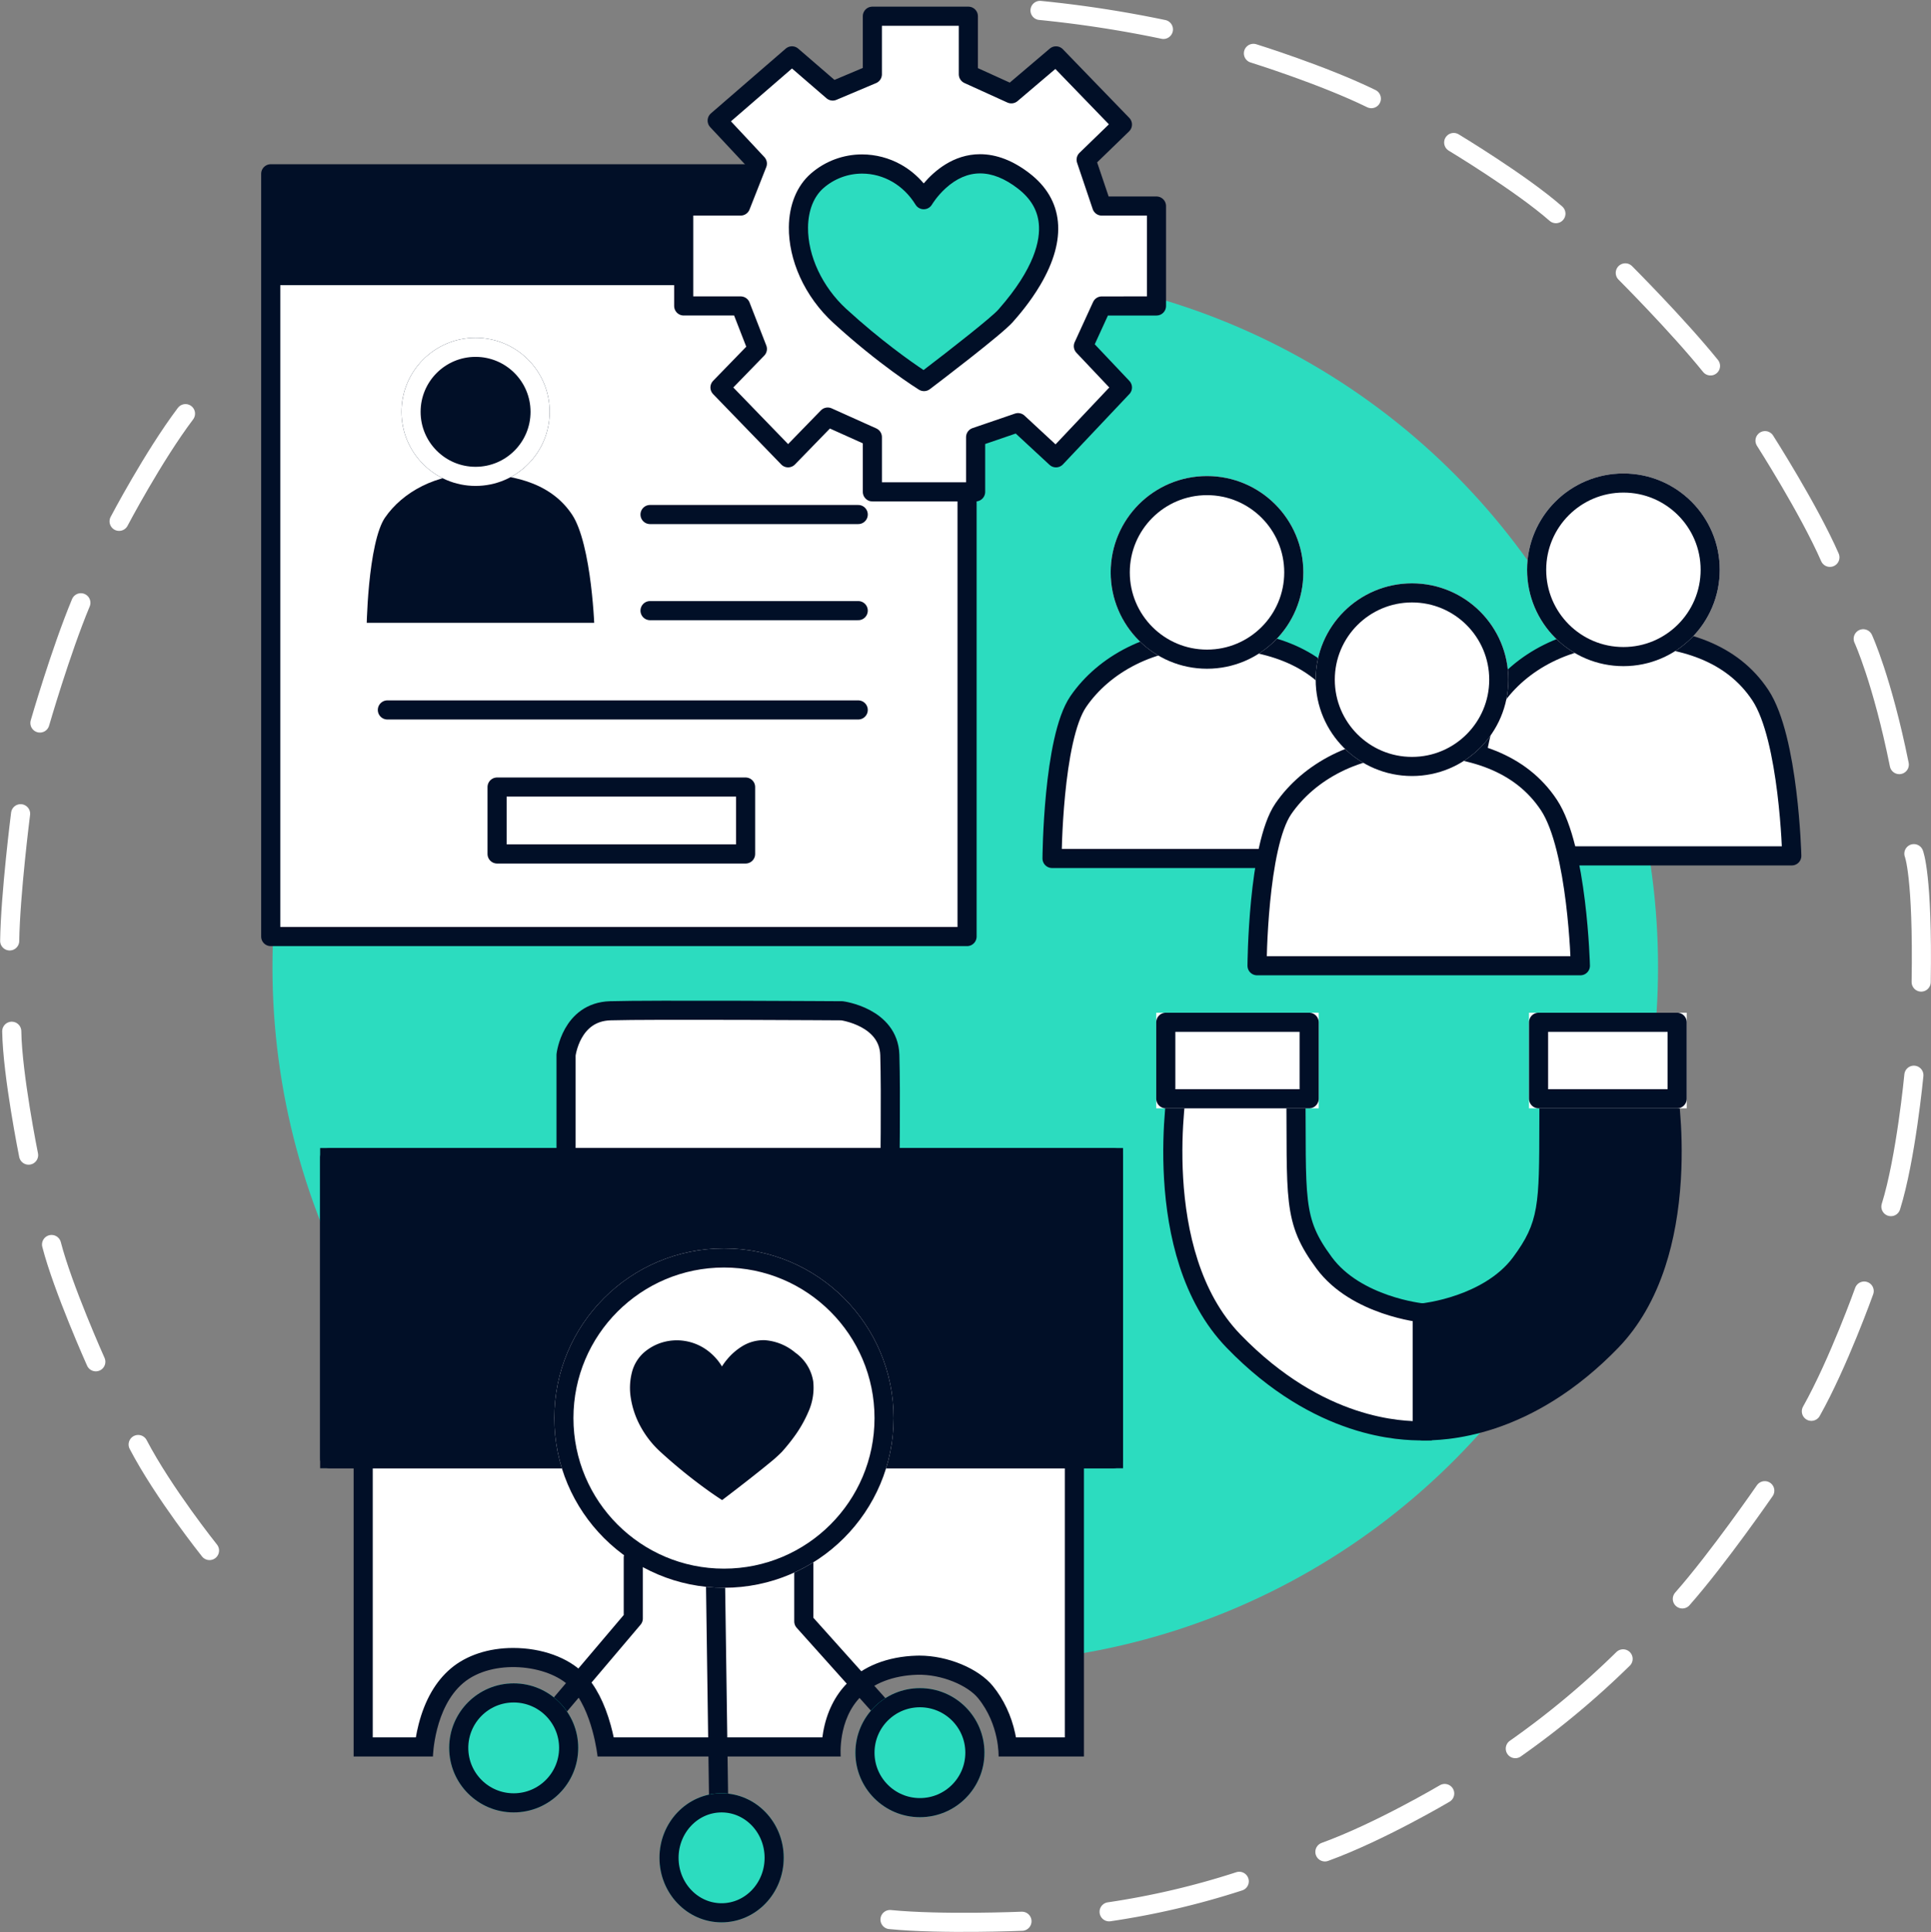 <svg xmlns="http://www.w3.org/2000/svg" width="404.038" height="404.234" viewBox="0 0 404.038 404.234">
  <rect x="0" y="0" width="404.038" height="404.234" fill="#808080" stroke="none"/>
  <g id="icon-02" transform="translate(-610.563 -246.008)">
    <ellipse id="back" cx="144.959" cy="145.659" rx="144.959" ry="145.659" transform="translate(667.571 302.669)" fill="#2cdcbf"/>
    <g id="group" transform="translate(667.208 282.369)">
      <path id="パス_1" data-name="パス 1" d="M694.082,308.14V467.72h145.7V308.14h-145.7" transform="translate(-694.082 -308.14)" fill="#fff" stroke="#010f27" stroke-linecap="round" stroke-linejoin="round" stroke-width="4"/>
      <rect id="長方形_1" data-name="長方形 1" width="145" height="23" transform="translate(0.362 0.3)" fill="#010f27"/>
      <path id="パス_2" data-name="パス 2" d="M721,433.99s.117-19.154,4.2-25.11,11.8-10.161,20.906-10.044,17.052,2.569,21.607,9.46,5.022,25.694,5.022,25.694H721" transform="translate(-702.959 -338.048)" fill="#010f27" stroke="#fff" stroke-linecap="round" stroke-linejoin="round" stroke-width="4"/>
      <g id="楕円形_1" data-name="楕円形 1" transform="translate(27.362 34.3)" fill="#010f27" stroke="#fff" stroke-width="4">
        <circle cx="15.5" cy="15.5" r="15.5" stroke="none"/>
        <circle cx="15.5" cy="15.5" r="13.5" fill="none"/>
      </g>
      <line id="線_1" data-name="線 1" x2="43.564" transform="translate(79.366 71.285)" fill="none" stroke="#010f27" stroke-linecap="round" stroke-width="4"/>
      <line id="線_2" data-name="線 2" x2="43.564" transform="translate(79.366 91.392)" fill="none" stroke="#010f27" stroke-linecap="round" stroke-width="4"/>
      <line id="線_3" data-name="線 3" x2="98.522" transform="translate(24.408 112.168)" fill="none" stroke="#010f27" stroke-linecap="round" stroke-width="4"/>
      <g id="長方形_2" data-name="長方形 2" transform="translate(45.362 126.3)" fill="#fff" stroke="#010f27" stroke-linecap="round" stroke-linejoin="round" stroke-width="4">
        <rect width="56" height="18" stroke="none"/>
        <rect x="2" y="2" width="52" height="14" fill="none"/>
      </g>
    </g>
    <g id="group-2" data-name="group" transform="translate(830.688 345.061)">
      <path id="パス_5" data-name="パス 5" d="M721,444.805s.153-25.046,5.5-32.835,15.425-13.287,27.337-13.134,22.3,3.36,28.253,12.37,6.567,33.6,6.567,33.6H721" transform="translate(-720.999 -364.26)" fill="#fff" stroke="#010f27" stroke-linecap="round" stroke-linejoin="round" stroke-width="4"/>
      <g id="楕円形_2" data-name="楕円形 2" transform="translate(12.271 0.54)" fill="#fff" stroke="#010f27" stroke-width="4">
        <ellipse cx="20.157" cy="20.157" rx="20.157" ry="20.157" stroke="none"/>
        <ellipse cx="20.157" cy="20.157" rx="18.157" ry="18.157" fill="none"/>
      </g>
      <path id="パス_7" data-name="パス 7" d="M721,444.805s.153-25.046,5.5-32.835,15.425-13.287,27.337-13.134,22.3,3.36,28.253,12.37,6.567,33.6,6.567,33.6H721" transform="translate(-633.87 -364.8)" fill="#fff" stroke="#010f27" stroke-linecap="round" stroke-linejoin="round" stroke-width="4"/>
      <g id="楕円形_4" data-name="楕円形 4" transform="translate(99.399)" fill="#fff" stroke="#010f27" stroke-width="4">
        <ellipse cx="20.157" cy="20.157" rx="20.157" ry="20.157" stroke="none"/>
        <ellipse cx="20.157" cy="20.157" rx="18.157" ry="18.157" fill="none"/>
      </g>
      <path id="パス_6" data-name="パス 6" d="M721,444.805s.153-25.046,5.5-32.835,15.425-13.287,27.337-13.134,22.3,3.36,28.253,12.37,6.567,33.6,6.567,33.6H721" transform="translate(-678.105 -341.814)" fill="#fff" stroke="#010f27" stroke-linecap="round" stroke-linejoin="round" stroke-width="4"/>
      <g id="楕円形_3" data-name="楕円形 3" transform="translate(55.165 22.986)" fill="#fff" stroke="#010f27" stroke-width="4">
        <ellipse cx="20.157" cy="20.157" rx="20.157" ry="20.157" stroke="none"/>
        <ellipse cx="20.157" cy="20.157" rx="18.157" ry="18.157" fill="none"/>
      </g>
    </g>
    <g id="group-3" data-name="group" transform="translate(852.488 457.882)">
      <g id="パス_9" data-name="パス 9" transform="translate(53.751 12.325)" fill="#010f27" stroke-linecap="round" stroke-linejoin="round">
        <path d="M53.121,2.319s.395,2.221.706,5.841A99.5,99.5,0,0,1,54.034,22.4a71.476,71.476,0,0,1-3.161,17.721,41.639,41.639,0,0,1-9.4,16.278A69.5,69.5,0,0,1,28.313,67.158a55.322,55.322,0,0,1-11.756,5.576,47.408,47.408,0,0,1-9.166,2.1A42.121,42.121,0,0,1,2,75.152V50.48s.864-.086,2.264-.358a40.879,40.879,0,0,0,5.483-1.468,32.9,32.9,0,0,0,6.742-3.17,21.928,21.928,0,0,0,6.039-5.465,30.146,30.146,0,0,0,3.729-6.251,24.247,24.247,0,0,0,1.675-6.751,93.042,93.042,0,0,0,.453-9.675c.04-3.982.015-8.854.065-15.022H53.121" stroke="none"/>
        <path d="M 2 77.152 C 2.472 77.152 3.184 77.152 4.106 77.113 C 5.028 77.073 6.158 76.995 7.466 76.837 C 8.775 76.679 10.26 76.443 11.891 76.089 C 13.522 75.734 15.299 75.262 17.189 74.632 C 18.227 74.286 19.261 73.905 20.291 73.49 C 21.32 73.075 22.345 72.626 23.362 72.143 C 24.38 71.661 25.39 71.145 26.392 70.597 C 27.394 70.049 28.387 69.468 29.37 68.856 C 30.553 68.119 31.726 67.334 32.885 66.502 C 34.044 65.67 35.19 64.791 36.321 63.867 C 37.452 62.942 38.568 61.973 39.668 60.96 C 40.767 59.947 41.849 58.891 42.913 57.792 C 43.99 56.679 45.006 55.486 45.958 54.215 C 46.91 52.943 47.799 51.595 48.623 50.17 C 49.446 48.746 50.205 47.247 50.898 45.675 C 51.59 44.103 52.216 42.458 52.775 40.743 C 53.216 39.388 53.615 37.989 53.972 36.549 C 54.329 35.108 54.643 33.625 54.915 32.103 C 55.187 30.581 55.416 29.02 55.602 27.422 C 55.789 25.824 55.931 24.19 56.031 22.521 C 56.199 19.694 56.228 17.02 56.177 14.592 C 56.125 12.164 55.993 9.984 55.837 8.145 C 55.682 6.305 55.504 4.808 55.36 3.747 C 55.216 2.686 55.107 2.062 55.09 1.969 C 55.048 1.73 54.964 1.508 54.847 1.309 C 54.731 1.109 54.581 0.933 54.406 0.786 C 54.231 0.64 54.031 0.523 53.814 0.443 C 53.597 0.363 53.364 0.319 53.121 0.319 L 28.449 0.319 C 28.174 0.319 27.913 0.375 27.674 0.475 C 27.436 0.575 27.221 0.72 27.04 0.899 C 26.86 1.079 26.713 1.292 26.611 1.53 C 26.509 1.767 26.451 2.029 26.449 2.303 C 26.443 3.103 26.437 3.882 26.433 4.641 C 26.429 5.4 26.426 6.138 26.423 6.855 C 26.42 7.573 26.418 8.269 26.417 8.945 C 26.415 9.621 26.414 10.275 26.412 10.909 C 26.404 15.16 26.397 18.57 26.306 21.408 C 26.216 24.247 26.041 26.514 25.697 28.48 C 25.354 30.447 24.841 32.112 24.073 33.747 C 23.305 35.381 22.282 36.986 20.919 38.83 C 20.133 39.893 19.233 40.839 18.269 41.681 C 17.304 42.523 16.275 43.26 15.231 43.903 C 14.186 44.547 13.127 45.097 12.103 45.564 C 11.079 46.032 10.09 46.418 9.185 46.732 C 8.176 47.083 7.212 47.368 6.332 47.599 C 5.453 47.829 4.659 48.004 3.99 48.136 C 3.321 48.268 2.778 48.356 2.399 48.411 C 2.02 48.466 1.807 48.489 1.799 48.49 C 1.544 48.516 1.304 48.589 1.087 48.701 C 0.871 48.812 0.678 48.961 0.517 49.139 C 0.356 49.317 0.226 49.524 0.138 49.751 C 0.049 49.977 -7.62939453125e-06 50.223 -7.62939453125e-06 50.48 L -7.62939453125e-06 75.152 C -7.62939453125e-06 75.428 0.056 75.691 0.157 75.931 C 0.258 76.17 0.405 76.385 0.586 76.566 C 0.767 76.747 0.982 76.894 1.222 76.995 C 1.461 77.096 1.724 77.152 2 77.152 Z M 51.397 4.319 C 51.498 5.08 51.619 6.083 51.736 7.287 C 51.852 8.49 51.965 9.894 52.05 11.455 C 52.134 13.016 52.191 14.735 52.196 16.569 C 52.201 18.403 52.155 20.351 52.032 22.372 C 51.883 24.836 51.611 27.537 51.149 30.346 C 50.687 33.155 50.034 36.071 49.124 38.965 C 48.215 41.858 47.047 44.729 45.555 47.447 C 44.064 50.164 42.247 52.729 40.039 55.01 C 37.35 57.787 34.539 60.268 31.637 62.437 C 28.736 64.606 25.745 66.463 22.697 67.992 C 19.649 69.521 16.545 70.722 13.418 71.579 C 10.291 72.436 7.14 72.95 4 73.103 L 4 52.205 C 4.375 52.139 4.8 52.058 5.267 51.96 C 5.734 51.862 6.244 51.747 6.787 51.612 C 7.331 51.477 7.909 51.322 8.514 51.145 C 9.118 50.968 9.75 50.769 10.399 50.545 C 11.058 50.317 11.703 50.076 12.332 49.821 C 12.962 49.567 13.576 49.298 14.173 49.017 C 14.771 48.736 15.352 48.441 15.916 48.135 C 16.479 47.828 17.025 47.509 17.553 47.177 C 18.225 46.755 18.867 46.313 19.479 45.852 C 20.091 45.39 20.673 44.91 21.223 44.411 C 21.772 43.913 22.291 43.396 22.777 42.861 C 23.262 42.327 23.716 41.776 24.136 41.207 C 24.943 40.116 25.641 39.095 26.246 38.111 C 26.851 37.127 27.363 36.179 27.799 35.233 C 28.234 34.287 28.593 33.342 28.891 32.364 C 29.188 31.387 29.425 30.376 29.617 29.297 C 29.809 28.219 29.953 27.079 30.062 25.84 C 30.172 24.6 30.245 23.259 30.296 21.78 C 30.346 20.3 30.373 18.681 30.389 16.883 C 30.404 15.086 30.408 13.11 30.412 10.917 C 30.413 10.419 30.414 9.908 30.416 9.383 C 30.417 8.859 30.418 8.322 30.42 7.772 C 30.422 7.222 30.424 6.659 30.426 6.084 C 30.429 5.508 30.431 4.92 30.435 4.319 L 51.397 4.319 Z" stroke="none" fill="#010f27"/>
      </g>
      <path id="パス_8" data-name="パス 8" d="M976.911,582.592s-6.316,35.528,11.645,54.082,35.331,18.751,39.476,18.751V630.753s-13.817-1.382-20.527-10.461-5.724-13.027-5.921-37.7H976.911" transform="translate(-972.361 -567.948)" fill="#fff" stroke="#010f27" stroke-width="4"/>
      <g id="長方形_3" data-name="長方形 3" fill="#fff" stroke="#010f27" stroke-linecap="round" stroke-linejoin="round" stroke-width="4">
        <rect width="34" height="20" stroke="none"/>
        <rect x="2" y="2" width="30" height="16" fill="none"/>
      </g>
      <g id="長方形_4" data-name="長方形 4" transform="translate(78)" fill="#fff" stroke="#010f27" stroke-linecap="round" stroke-linejoin="round" stroke-width="4">
        <rect width="33" height="20" stroke="none"/>
        <rect x="2" y="2" width="29" height="16" fill="none"/>
      </g>
    </g>
    <g id="group-4" data-name="group" transform="translate(796.786 248.19)">
      <path id="パス_16" data-name="パス 16" d="M934.382,248.19a242.979,242.979,0,0,1,25.811,3.971" transform="translate(-902.988 -248.19)" fill="none" stroke="#fff" stroke-linecap="round" stroke-width="4"/>
      <path id="パス_17" data-name="パス 17" d="M1001,261.589s14.606,4.54,24.672,9.474" transform="translate(-924.959 -252.609)" fill="none" stroke="#fff" stroke-linecap="round" stroke-width="4"/>
      <path id="パス_18" data-name="パス 18" d="M1063.522,289.416s14.067,8.465,21.387,14.885" transform="translate(-945.576 -261.785)" fill="none" stroke="#fff" stroke-linecap="round" stroke-width="4"/>
      <path id="パス_19" data-name="パス 19" d="M1117.092,330.112s10.918,10.918,17.829,19.465" transform="translate(-963.242 -275.206)" fill="none" stroke="#fff" stroke-linecap="round" stroke-width="4"/>
      <path id="パス_20" data-name="パス 20" d="M1160.716,382.37s9.16,14.323,13.576,24.413" transform="translate(-977.629 -292.363)" fill="none" stroke="#fff" stroke-linecap="round" stroke-width="4"/>
      <path id="パス_21" data-name="パス 21" d="M1191.369,444.162s3.953,8.535,7.547,26.323" transform="translate(-987.737 -312.705)" fill="none" stroke="#fff" stroke-linecap="round" stroke-width="4"/>
      <path id="パス_22" data-name="パス 22" d="M1207.186,511.185s1.887,4.514,1.527,26.862" transform="translate(-992.953 -334.77)" fill="none" stroke="#fff" stroke-linecap="round" stroke-width="4"/>
      <path id="パス_23" data-name="パス 23" d="M1204.821,580.286s-1.662,17.429-4.807,27.491" transform="translate(-990.588 -357.518)" fill="none" stroke="#fff" stroke-linecap="round" stroke-width="4"/>
      <path id="パス_24" data-name="パス 24" d="M1186.233,647.61s-5.391,15.093-11.05,25.155" transform="translate(-982.399 -379.683)" fill="none" stroke="#fff" stroke-linecap="round" stroke-width="4"/>
      <path id="パス_25" data-name="パス 25" d="M1152.151,709.875s-9.792,14.195-17.249,22.64" transform="translate(-969.115 -400.183)" fill="none" stroke="#fff" stroke-linecap="round" stroke-width="4"/>
      <path id="パス_26" data-name="パス 26" d="M1105.308,762.287a179.259,179.259,0,0,1-22.55,18.777" transform="translate(-951.919 -417.41)" fill="none" stroke="#fff" stroke-linecap="round" stroke-width="4"/>
      <path id="パス_27" data-name="パス 27" d="M1048.374,804.31s-13.656,8.086-25.065,12.218" transform="translate(-932.314 -431.269)" fill="none" stroke="#fff" stroke-linecap="round" stroke-width="4"/>
      <path id="パス_28" data-name="パス 28" d="M983.172,831.723A166.955,166.955,0,0,1,955.95,838.1" transform="translate(-910.101 -440.309)" fill="none" stroke="#fff" stroke-linecap="round" stroke-width="4"/>
      <path id="パス_29" data-name="パス 29" d="M915.153,844.014s-16.82.708-27.611-.355" transform="translate(-887.541 -444.245)" fill="none" stroke="#fff" stroke-linecap="round" stroke-width="4"/>
    </g>
    <g id="group-5" data-name="group" transform="translate(612.591 332.547)">
      <path id="パス_30" data-name="パス 30" d="M667.629,717.78S658.006,705.755,652.7,695.6" transform="translate(-625.819 -479.927)" fill="none" stroke="#fff" stroke-linecap="round" stroke-width="4"/>
      <path id="パス_31" data-name="パス 31" d="M634.921,657.7s-6.911-15.411-9.26-24.533" transform="translate(-616.901 -459.338)" fill="none" stroke="#fff" stroke-linecap="round" stroke-width="4"/>
      <path id="パス_32" data-name="パス 32" d="M616.76,592.518s-3.386-16.724-3.525-25.916" transform="translate(-612.804 -437.388)" fill="none" stroke="#fff" stroke-linecap="round" stroke-width="4"/>
      <path id="パス_33" data-name="パス 33" d="M614.872,498.7s-2.142,16.862-2.281,26.607" transform="translate(-612.591 -414.996)" fill="none" stroke="#fff" stroke-linecap="round" stroke-width="4"/>
      <path id="パス_34" data-name="パス 34" d="M622.026,458s4.285-14.858,8.569-25.155" transform="translate(-615.702 -393.276)" fill="none" stroke="#fff" stroke-linecap="round" stroke-width="4"/>
      <path id="パス_35" data-name="パス 35" d="M646.747,396.338s7.118-13.545,13.891-22.529" transform="translate(-623.855 -373.808)" fill="none" stroke="#fff" stroke-linecap="round" stroke-width="4"/>
    </g>
    <g id="group-6" data-name="group" transform="translate(753.62 249.401)">
      <path id="パス_3" data-name="パス 3" d="M834.984,319.565H823.071V298.659h11.913l3.5-8.876-8.409-8.993,15.65-13.548,8.526,7.358,8.292-3.5V258.95h20.088V271.1l8.993,4.088,9.343-7.942,13.9,14.365-7.591,7.358,3.27,9.694h11.446v20.906H910.548l-3.854,8.409,8.175,8.643-13.9,14.716-7.942-7.358-8.876,3.037v11.446H862.547V347.011l-9.343-4.2-8.292,8.526-14.249-14.716,7.825-8.059-3.5-8.993" transform="translate(-823.071 -258.95)" fill="#fff" stroke="#010f27" stroke-linecap="round" stroke-linejoin="round" stroke-width="4"/>
      <g id="パス_38" data-name="パス 38" transform="translate(21.88 28.801)" fill="#2cdcbf" stroke-linecap="round" stroke-linejoin="round">
        <path d="M28.338,9.579a16.128,16.128,0,0,1,1.454-2A17.475,17.475,0,0,1,33.957,3.9a11.65,11.65,0,0,1,6.582-1.822,15.184,15.184,0,0,1,8.688,3.55,12.42,12.42,0,0,1,5.127,8.237,16.792,16.792,0,0,1-1.4,8.674,35.839,35.839,0,0,1-4.2,7.281c-1.455,1.992-2.762,3.45-3.3,4.071a39.518,39.518,0,0,1-3.582,3.2c-1.7,1.407-3.766,3.05-5.762,4.615s-3.922,3.051-5.35,4.146-2.356,1.8-2.356,1.8-.5-.313-1.41-.92-2.213-1.506-3.818-2.679-3.51-2.619-5.61-4.319-4.4-3.655-6.785-5.843a27.741,27.741,0,0,1-5.694-7.3,24.934,24.934,0,0,1-2.716-7.96,17.9,17.9,0,0,1,.307-7.4,11.237,11.237,0,0,1,3.376-5.6,14.2,14.2,0,0,1,5.527-2.985A14.454,14.454,0,0,1,17.725,2.3,14.745,14.745,0,0,1,23.606,4.6a15.918,15.918,0,0,1,4.732,4.974" stroke="none"/>
        <path d="M 28.405 49.637 C 28.313 49.637 28.222 49.631 28.131 49.618 C 28.039 49.606 27.949 49.587 27.86 49.562 C 27.77 49.537 27.682 49.505 27.597 49.467 C 27.511 49.43 27.426 49.385 27.345 49.335 C 27.261 49.283 26.698 48.931 25.751 48.296 C 24.804 47.661 23.473 46.743 21.854 45.557 C 20.234 44.371 18.325 42.918 16.223 41.213 C 14.119 39.507 11.822 37.549 9.427 35.356 C 8.688 34.679 7.982 33.963 7.314 33.215 C 6.646 32.466 6.016 31.684 5.428 30.874 C 4.839 30.064 4.293 29.227 3.792 28.367 C 3.291 27.508 2.836 26.626 2.432 25.728 C 2.046 24.872 1.707 24.006 1.415 23.135 C 1.124 22.263 0.88 21.387 0.686 20.512 C 0.491 19.637 0.346 18.763 0.252 17.896 C 0.157 17.03 0.113 16.17 0.122 15.324 C 0.133 14.157 0.243 13.032 0.449 11.962 C 0.654 10.892 0.954 9.877 1.344 8.927 C 1.734 7.978 2.214 7.095 2.779 6.29 C 3.344 5.484 3.995 4.757 4.726 4.119 C 5.467 3.473 6.259 2.9 7.094 2.403 C 7.929 1.906 8.806 1.486 9.713 1.146 C 10.621 0.807 11.56 0.548 12.518 0.374 C 13.476 0.2 14.454 0.111 15.441 0.111 C 16.148 0.111 16.853 0.157 17.553 0.247 C 18.252 0.338 18.946 0.472 19.628 0.65 C 20.311 0.829 20.984 1.05 21.64 1.313 C 22.297 1.577 22.938 1.882 23.56 2.228 C 24.008 2.478 24.445 2.749 24.871 3.041 C 25.296 3.332 25.71 3.644 26.11 3.974 C 26.51 4.305 26.897 4.655 27.269 5.022 C 27.641 5.389 27.999 5.774 28.341 6.176 C 28.873 5.547 29.524 4.85 30.289 4.16 C 31.054 3.469 31.933 2.784 32.921 2.178 C 33.91 1.572 35.009 1.044 36.213 0.668 C 37.417 0.292 38.727 0.067 40.137 0.067 C 40.991 0.067 41.848 0.151 42.707 0.317 C 43.567 0.484 44.428 0.734 45.29 1.066 C 46.152 1.398 47.014 1.812 47.875 2.309 C 48.736 2.805 49.596 3.383 50.453 4.042 C 51.345 4.728 52.139 5.456 52.835 6.225 C 53.53 6.993 54.127 7.803 54.625 8.651 C 55.123 9.5 55.521 10.387 55.82 11.312 C 56.118 12.238 56.316 13.2 56.414 14.199 C 56.51 15.192 56.506 16.215 56.401 17.264 C 56.296 18.314 56.09 19.39 55.784 20.492 C 55.479 21.594 55.073 22.721 54.568 23.871 C 54.063 25.021 53.459 26.194 52.756 27.388 C 52.216 28.307 51.652 29.176 51.096 29.98 C 50.54 30.784 49.991 31.523 49.48 32.18 C 48.97 32.838 48.497 33.414 48.092 33.894 C 47.688 34.374 47.351 34.757 47.113 35.028 C 47.099 35.044 47.086 35.059 47.073 35.074 C 47.06 35.089 47.047 35.104 47.034 35.118 C 47.022 35.132 47.01 35.146 46.998 35.16 C 46.986 35.173 46.974 35.186 46.963 35.199 C 46.404 35.84 45.134 36.965 43.522 38.311 C 41.909 39.656 39.954 41.222 38.021 42.743 C 36.089 44.264 34.179 45.741 32.657 46.91 C 31.135 48.078 29.999 48.94 29.615 49.231 C 29.526 49.299 29.433 49.358 29.336 49.408 C 29.239 49.459 29.139 49.501 29.037 49.535 C 28.935 49.569 28.83 49.595 28.725 49.612 C 28.619 49.629 28.512 49.637 28.405 49.637 Z M 15.455 4.126 C 14.711 4.126 13.973 4.193 13.251 4.324 C 12.528 4.455 11.821 4.65 11.137 4.905 C 10.452 5.161 9.791 5.478 9.162 5.852 C 8.533 6.226 7.935 6.658 7.377 7.145 C 6.863 7.593 6.405 8.112 6.007 8.694 C 5.61 9.275 5.272 9.919 4.997 10.618 C 4.723 11.315 4.511 12.067 4.366 12.865 C 4.221 13.662 4.142 14.505 4.133 15.384 C 4.118 16.871 4.299 18.394 4.656 19.914 C 5.013 21.434 5.547 22.951 6.239 24.425 C 6.931 25.898 7.78 27.328 8.769 28.676 C 9.757 30.024 10.884 31.289 12.131 32.432 C 13.941 34.09 15.699 35.613 17.357 36.992 C 19.015 38.37 20.574 39.603 21.985 40.682 C 23.397 41.761 24.661 42.686 25.731 43.446 C 26.801 44.206 27.676 44.802 28.309 45.224 C 29.745 44.129 31.352 42.892 32.978 41.627 C 34.604 40.362 36.248 39.069 37.757 37.862 C 39.266 36.655 40.639 35.536 41.721 34.619 C 42.804 33.701 43.596 32.986 43.943 32.589 C 43.955 32.575 43.967 32.562 43.979 32.548 C 43.991 32.534 44.004 32.519 44.017 32.504 C 44.03 32.489 44.043 32.474 44.057 32.459 C 44.071 32.443 44.084 32.427 44.099 32.411 C 45.968 30.28 47.444 28.315 48.6 26.513 C 49.758 24.71 50.596 23.07 51.19 21.59 C 51.784 20.109 52.133 18.788 52.313 17.623 C 52.493 16.458 52.504 15.449 52.42 14.594 C 52.349 13.871 52.206 13.178 51.989 12.513 C 51.771 11.848 51.48 11.21 51.113 10.599 C 50.747 9.987 50.305 9.401 49.787 8.839 C 49.268 8.277 48.673 7.738 48 7.221 C 47.323 6.701 46.65 6.244 45.981 5.852 C 45.313 5.46 44.65 5.133 43.993 4.871 C 43.336 4.608 42.685 4.411 42.042 4.28 C 41.399 4.148 40.764 4.082 40.137 4.082 C 39.505 4.082 38.878 4.148 38.258 4.28 C 37.638 4.411 37.025 4.609 36.419 4.871 C 35.814 5.134 35.217 5.461 34.629 5.854 C 34.041 6.246 33.462 6.703 32.894 7.224 C 32.45 7.63 32.054 8.04 31.71 8.426 C 31.365 8.812 31.072 9.176 30.833 9.49 C 30.594 9.805 30.409 10.071 30.282 10.262 C 30.154 10.454 30.084 10.571 30.074 10.588 C 29.985 10.741 29.879 10.879 29.757 11.001 C 29.636 11.123 29.5 11.227 29.353 11.313 C 29.205 11.399 29.047 11.466 28.881 11.513 C 28.715 11.559 28.542 11.584 28.365 11.586 C 28.363 11.586 28.361 11.586 28.358 11.586 C 28.356 11.586 28.354 11.586 28.352 11.587 C 28.35 11.587 28.347 11.587 28.345 11.587 C 28.343 11.587 28.341 11.587 28.339 11.587 C 28.164 11.587 27.992 11.564 27.827 11.52 C 27.663 11.476 27.505 11.411 27.357 11.328 C 27.21 11.245 27.072 11.143 26.949 11.024 C 26.826 10.906 26.717 10.771 26.626 10.621 C 26.003 9.605 25.275 8.691 24.463 7.892 C 23.651 7.092 22.755 6.407 21.796 5.849 C 20.836 5.291 19.814 4.861 18.75 4.569 C 17.686 4.278 16.581 4.126 15.455 4.126 Z" stroke="none" fill="#010f27"/>
      </g>
    </g>
    <g id="group-7" data-name="group" transform="translate(677.547 457.364)">
      <g id="パス_15" data-name="パス 15" transform="translate(7.008 90.446)" fill="#fff" stroke-linecap="round">
        <path d="M 150.81 63.682 L 136.85 63.682 C 136.577 61.059 135.604 56.389 132.22 52.226 C 129.602 49.004 123.652 46.574 118.379 46.574 C 118.219 46.574 118.056 46.577 117.897 46.581 C 112.398 46.731 107.49 48.641 104.752 51.695 C 100.882 55.548 100.05 60.771 99.91 63.682 L 52.77 63.682 C 52.216 60.462 50.642 53.695 46.772 49.739 C 43.896 46.8 38.764 44.974 33.38 44.974 C 28.711 44.974 24.537 46.331 21.626 48.794 C 16.578 53.065 15.15 60.236 14.749 63.682 L 2 63.682 L 2 2 L 150.81 2 L 150.81 63.682 Z" stroke="none"/>
        <path d="M 4 4 L 4 61.682 L 13.018 61.682 C 13.161 60.848 13.351 59.918 13.604 58.932 C 14.906 53.869 17.17 49.944 20.334 47.267 C 23.606 44.499 28.239 42.974 33.38 42.974 C 39.373 42.974 44.913 44.98 48.201 48.34 C 50.617 50.81 52.5 54.441 53.799 59.134 C 54.05 60.043 54.255 60.906 54.419 61.682 L 98.081 61.682 C 98.128 61.309 98.186 60.921 98.257 60.52 C 98.981 56.426 100.724 52.902 103.301 50.318 C 106.448 46.837 111.738 44.748 117.843 44.582 C 118.02 44.577 118.201 44.574 118.379 44.574 C 124.289 44.574 130.763 47.262 133.772 50.964 C 136.017 53.726 137.622 57.137 138.416 60.83 C 138.479 61.123 138.535 61.407 138.584 61.682 L 148.81 61.682 L 148.81 4 L 4 4 M 0 0 L 152.81 0 L 152.81 65.682 L 134.952 65.682 C 134.952 65.682 135.189 59.049 130.668 53.487 C 128.494 50.811 123.01 48.441 117.952 48.58 C 112.911 48.718 108.537 50.436 106.204 53.072 C 101.228 57.979 101.919 65.682 101.919 65.682 L 51.041 65.682 C 51.041 65.682 50.014 55.913 45.342 51.138 C 40.67 46.363 28.991 45.181 22.918 50.32 C 16.845 55.459 16.593 65.682 16.593 65.682 L 0 65.682 L 0 0 Z" stroke="none" fill="#010f27"/>
      </g>
      <path id="パス_10" data-name="パス 10" d="M785.318,608.83V582.4s1.026-8.981,9.237-9.237,48.5,0,48.5,0,9.75,1.283,10.007,9.237,0,26.429,0,26.429H785.318" transform="translate(-733.862 -573.05)" fill="#fff" stroke="#010f27" stroke-linecap="round" stroke-linejoin="round" stroke-width="4"/>
      <g id="長方形_5" data-name="長方形 5" transform="translate(0 28.826)" fill="#010f27" stroke="#010f27" stroke-linecap="round" stroke-linejoin="round" stroke-width="4">
        <rect width="168" height="67" stroke="none"/>
        <rect x="2" y="2" width="164" height="63" fill="none"/>
      </g>
      <g id="group-8" data-name="group" transform="translate(27 49.826)">
        <path id="パス_13" data-name="パス 13" d="M831.9,745.932l.759,53.292" transform="translate(-776.225 -679.889)" fill="none" stroke="#010f27" stroke-width="4"/>
        <path id="パス_14" data-name="パス 14" d="M859.541,743.893v13.361l19.586,21.864" transform="translate(-785.339 -679.216)" fill="none" stroke="#010f27" stroke-linecap="round" stroke-linejoin="round" stroke-width="4"/>
        <g id="楕円形_5" data-name="楕円形 5" transform="translate(22)" fill="#fff" stroke="#010f27" stroke-width="4">
          <circle cx="35.5" cy="35.5" r="35.5" stroke="none"/>
          <circle cx="35.5" cy="35.5" r="33.5" fill="none"/>
        </g>
        <path id="パス_12" data-name="パス 12" d="M797.564,743.893v12.754L779.8,777.6" transform="translate(-759.042 -679.216)" fill="none" stroke="#010f27" stroke-linecap="round" stroke-linejoin="round" stroke-width="4"/>
        <g id="楕円形_6" data-name="楕円形 6" transform="translate(0 91)" fill="#2cdcbf" stroke="#010f27" stroke-width="4">
          <circle cx="13.5" cy="13.5" r="13.5" stroke="none"/>
          <circle cx="13.5" cy="13.5" r="11.5" fill="none"/>
        </g>
        <g id="楕円形_7" data-name="楕円形 7" transform="translate(44 114)" fill="#2cdcbf" stroke="#010f27" stroke-width="4">
          <ellipse cx="13" cy="13.5" rx="13" ry="13.5" stroke="none"/>
          <ellipse cx="13" cy="13.5" rx="11" ry="11.5" fill="none"/>
        </g>
        <g id="楕円形_8" data-name="楕円形 8" transform="translate(85 92)" fill="#2cdcbf" stroke="#010f27" stroke-width="4">
          <circle cx="13.5" cy="13.5" r="13.5" stroke="none"/>
          <circle cx="13.5" cy="13.5" r="11.5" fill="none"/>
        </g>
        <path id="パス_37" data-name="パス 37" d="M19.281,5.5a11.832,11.832,0,0,1,1.067-1.469A12.826,12.826,0,0,1,23.406,1.34,8.557,8.557,0,0,1,28.236.005a11.151,11.151,0,0,1,6.375,2.6,9.111,9.111,0,0,1,3.765,6.04,12.311,12.311,0,0,1-1.022,6.364,26.3,26.3,0,0,1-3.083,5.345c-1.069,1.463-2.028,2.534-2.426,2.99A29.027,29.027,0,0,1,29.214,25.7c-1.25,1.034-2.767,2.241-4.234,3.391S22.1,31.33,21.048,32.135s-1.732,1.322-1.732,1.322-.371-.23-1.036-.676-1.626-1.107-2.8-1.969-2.578-1.925-4.119-3.174-3.228-2.685-4.981-4.292A20.337,20.337,0,0,1,2.2,17.985,18.272,18.272,0,0,1,.212,12.142,13.121,13.121,0,0,1,.445,6.716,8.252,8.252,0,0,1,2.928,2.607,10.44,10.44,0,0,1,6.986.419,10.62,10.62,0,0,1,11.5.164a10.819,10.819,0,0,1,4.314,1.69A11.666,11.666,0,0,1,19.281,5.5" transform="translate(37.799 19.198)" fill="#010f27"/>
      </g>
    </g>
  </g>
</svg>
